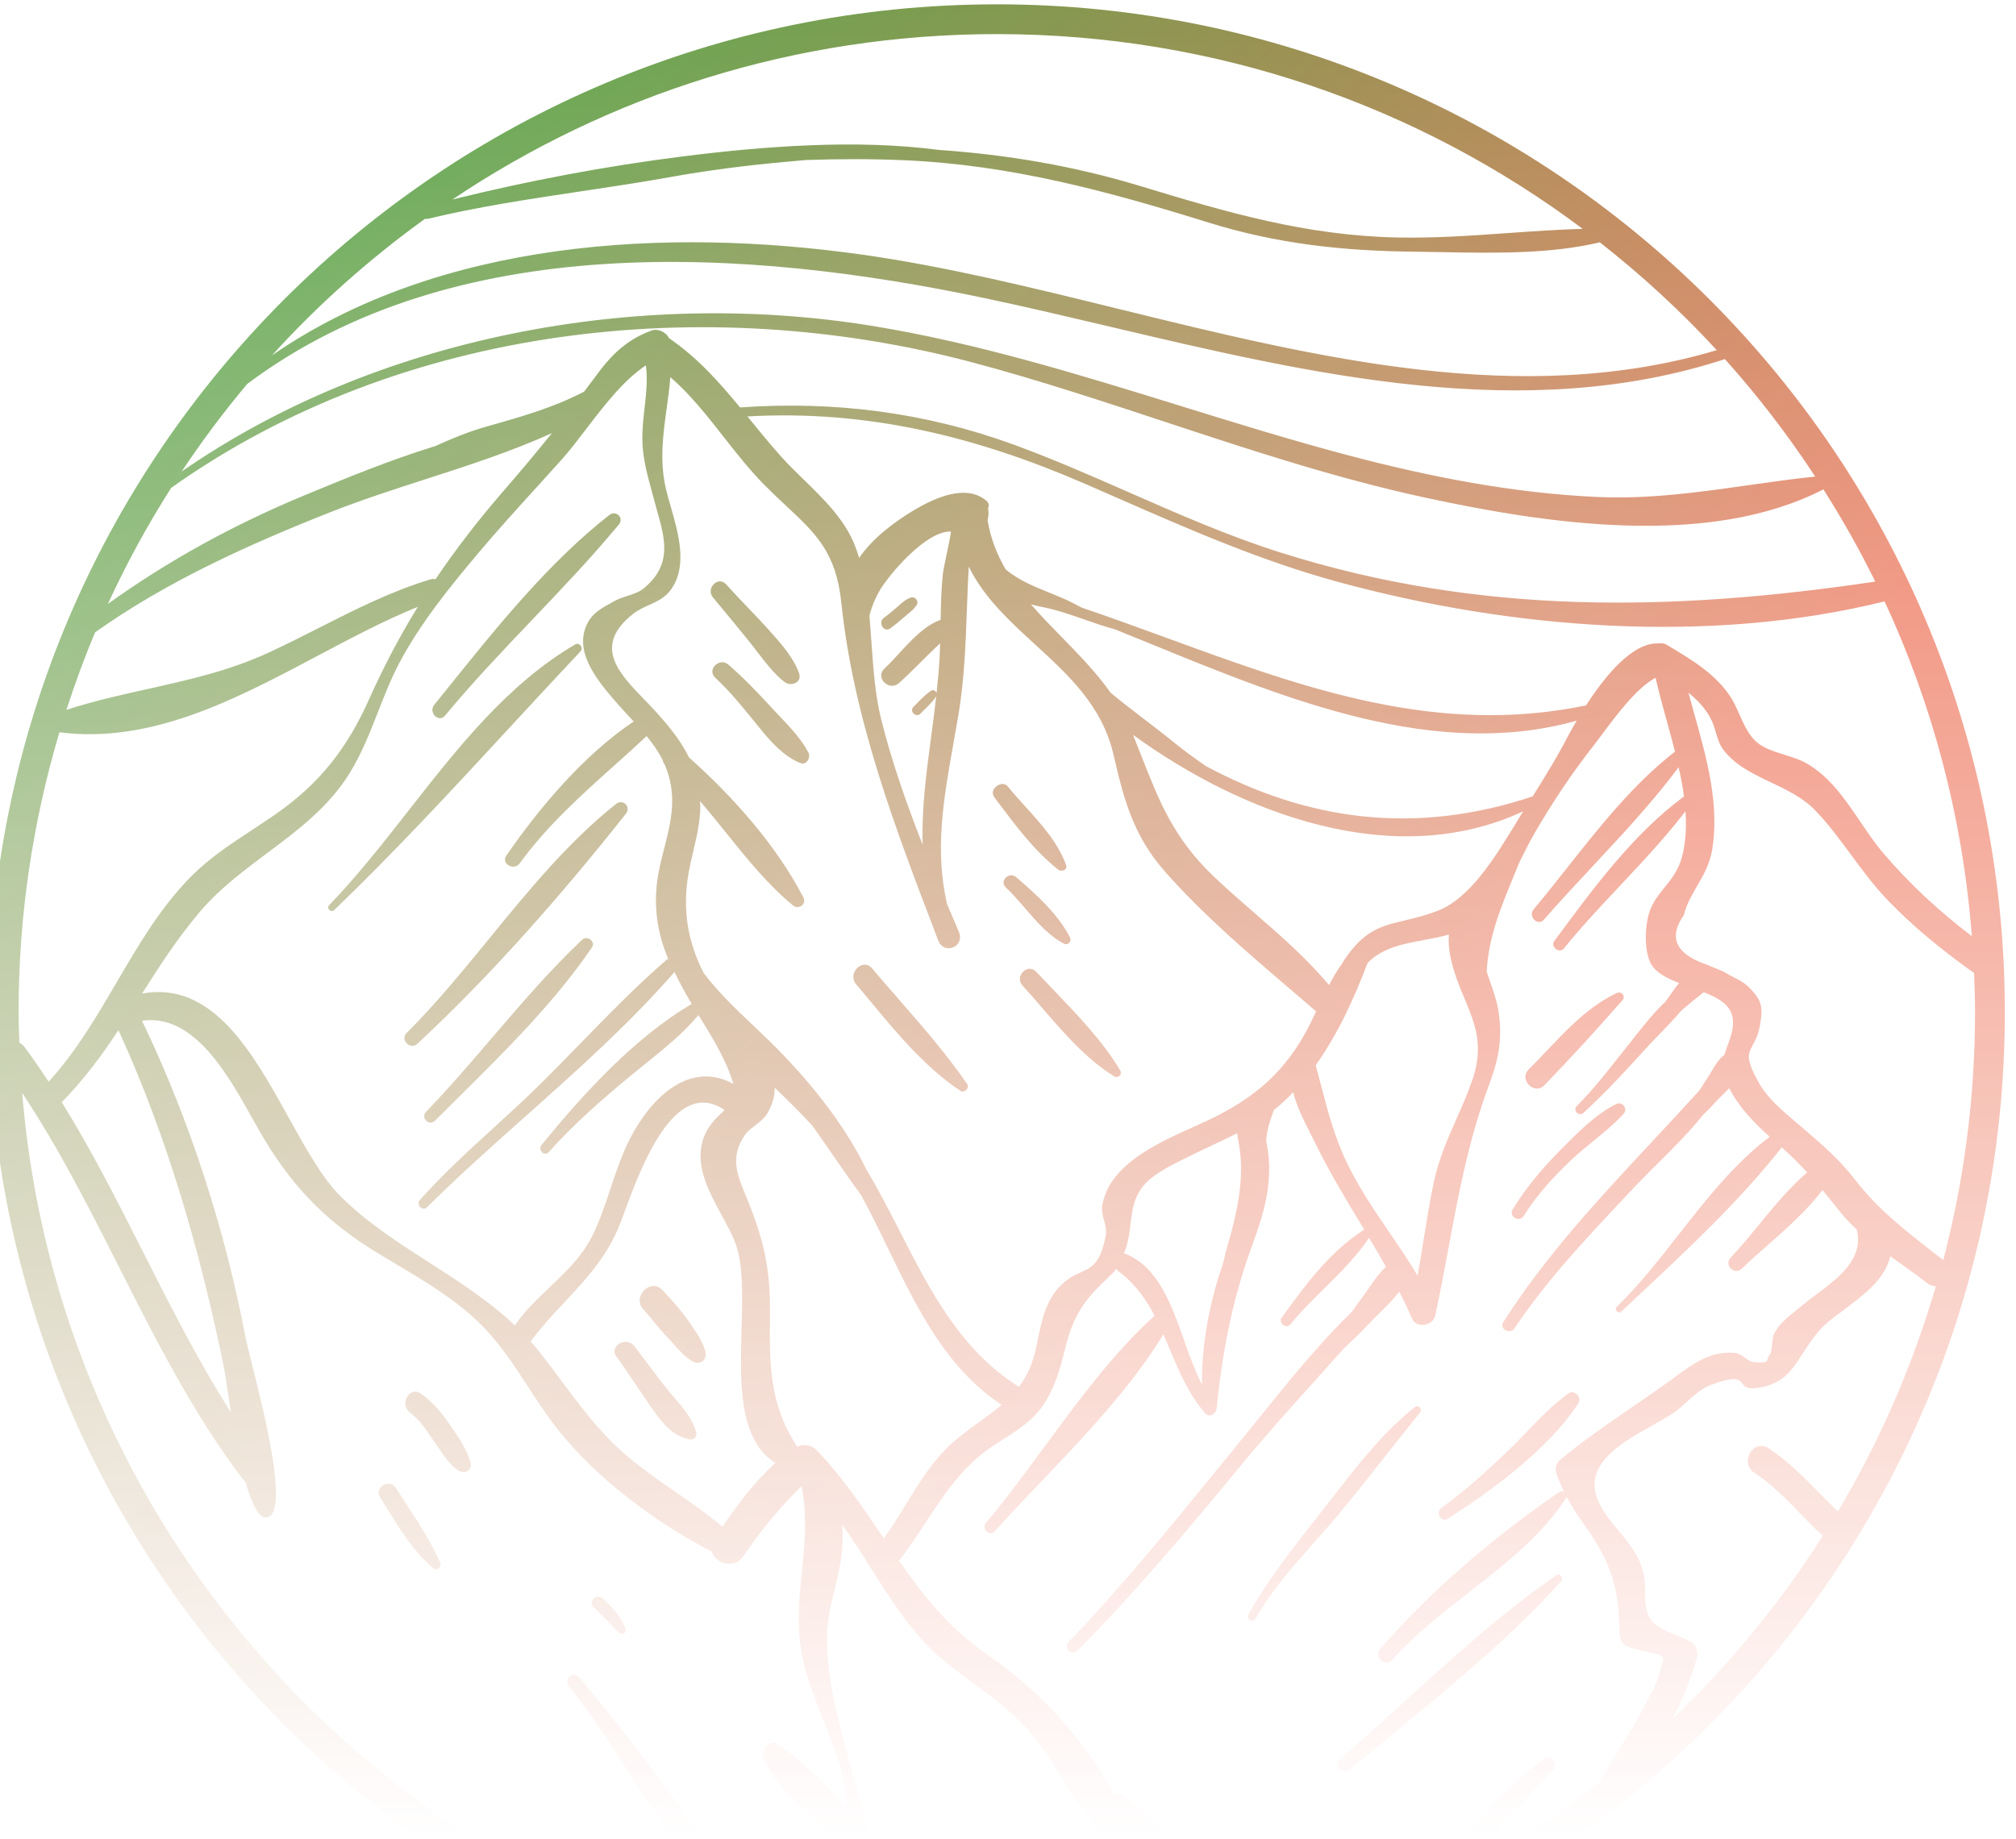 <svg width="160" height="146" viewBox="0 0 160 146" fill="none" xmlns="http://www.w3.org/2000/svg">
<g clip-path="url(#clip0_1049_62860)">
<mask id="mask0_1049_62860" style="mask-type:alpha" maskUnits="userSpaceOnUse" x="-20" y="-14" width="180" height="160">
<rect x="-20" y="-14" width="180" height="160" fill="url(#paint0_linear_1049_62860)"/>
</mask>
<g mask="url(#mask0_1049_62860)">
<path d="M30.164 118.854C29.662 118.057 30.922 117.328 31.421 118.118C31.702 118.562 31.989 119.003 32.278 119.445C33.246 120.929 34.219 122.421 34.928 124.041C35.091 124.415 34.685 124.75 34.363 124.477C32.84 123.184 31.779 121.465 30.735 119.772C30.545 119.464 30.355 119.157 30.164 118.854Z" fill="url(#paint1_linear_1049_62860)"/>
<path d="M35.724 113.121C35.069 112.168 34.359 111.312 33.416 110.634C32.504 109.976 31.655 111.477 32.54 112.134C33.259 112.668 33.747 113.391 34.238 114.117C34.355 114.29 34.473 114.464 34.593 114.636C34.668 114.742 34.745 114.855 34.825 114.973C35.284 115.647 35.837 116.46 36.515 116.793C36.966 117.015 37.464 116.651 37.353 116.15C37.135 115.172 36.349 114.029 35.773 113.192L35.724 113.121Z" fill="url(#paint2_linear_1049_62860)"/>
<path d="M45.16 133.896C44.722 133.361 45.471 132.59 45.929 133.126C50.276 138.231 54.306 143.795 58.102 149.315C58.522 149.925 57.621 150.523 57.124 150.069C54.148 147.358 51.944 143.918 49.745 140.488C48.288 138.215 46.834 135.946 45.16 133.896Z" fill="url(#paint3_linear_1049_62860)"/>
<path d="M50.252 147.39C50.113 147.254 49.972 147.116 49.835 146.978C49.235 146.379 48.304 147.309 48.904 147.909C49.042 148.047 49.179 148.187 49.316 148.327C49.63 148.647 49.944 148.969 50.276 149.269C50.355 149.339 50.434 149.414 50.514 149.489C50.874 149.826 51.257 150.186 51.704 150.35C52.025 150.469 52.395 150.099 52.276 149.778C52.11 149.329 51.75 148.945 51.411 148.585C51.337 148.506 51.264 148.428 51.194 148.351C50.895 148.018 50.573 147.704 50.252 147.39Z" fill="url(#paint4_linear_1049_62860)"/>
<path d="M48.524 128.994C48.4 128.859 48.276 128.723 48.145 128.598C48.002 128.461 47.863 128.322 47.724 128.183C47.52 127.979 47.317 127.776 47.103 127.582C46.626 127.147 47.336 126.442 47.811 126.874C48.535 127.535 49.352 128.376 49.648 129.337C49.742 129.642 49.373 129.78 49.164 129.619C48.931 129.437 48.727 129.215 48.524 128.994Z" fill="url(#paint5_linear_1049_62860)"/>
<path d="M49.669 64.604C44.629 70.968 39.077 77.321 33.132 82.853C32.563 83.383 31.723 82.55 32.276 81.998C34.624 79.651 36.754 77.045 38.885 74.437C41.989 70.64 45.096 66.838 48.887 63.823C49.448 63.376 50.112 64.044 49.669 64.604Z" fill="url(#paint6_linear_1049_62860)"/>
<path d="M46.193 74.605C43.649 77.009 41.353 79.691 39.057 82.371C37.341 84.375 35.626 86.378 33.809 88.264C33.362 88.728 34.06 89.428 34.516 88.972C35.151 88.335 35.795 87.697 36.442 87.055C40.184 83.348 44.044 79.524 46.978 75.21C47.306 74.728 46.594 74.226 46.193 74.605Z" fill="url(#paint7_linear_1049_62860)"/>
<path d="M32.438 64.327C36.339 59.346 40.283 54.31 45.64 51.161C45.992 50.954 46.334 51.426 46.066 51.711C44.213 53.679 42.372 55.672 40.529 57.667C35.954 62.62 31.363 67.59 26.528 72.242C26.268 72.493 25.881 72.106 26.131 71.846C28.354 69.543 30.39 66.942 32.438 64.327Z" fill="url(#paint8_linear_1049_62860)"/>
<path d="M42.237 49.199C44.588 46.73 46.938 44.262 49.109 41.644C49.556 41.105 48.892 40.463 48.353 40.887C43.571 44.636 39.546 49.638 35.708 54.406L35.686 54.434C35.276 54.943 34.868 55.45 34.461 55.953C33.979 56.552 34.818 57.412 35.318 56.809C37.506 54.168 39.873 51.682 42.237 49.199Z" fill="url(#paint9_linear_1049_62860)"/>
<path d="M82.759 80.064C82.223 79.442 81.691 78.826 81.151 78.236C80.482 77.505 81.562 76.416 82.243 77.144C82.7 77.633 83.169 78.121 83.64 78.613C85.552 80.605 87.511 82.646 88.912 84.984C89.087 85.275 88.737 85.632 88.445 85.453C86.235 84.093 84.476 82.054 82.759 80.064Z" fill="url(#paint10_linear_1049_62860)"/>
<path d="M80.648 69.631C80.089 69.152 79.281 69.934 79.83 70.45C80.358 70.945 80.851 71.517 81.347 72.093C82.274 73.169 83.214 74.261 84.429 74.904C84.753 75.076 85.086 74.734 84.921 74.412C83.976 72.565 82.205 70.962 80.648 69.631Z" fill="url(#paint11_linear_1049_62860)"/>
<path d="M84.61 68.665C84.754 69.061 84.24 69.239 83.979 69.032C82.121 67.559 80.639 65.587 79.212 63.687C79.112 63.553 79.012 63.42 78.912 63.288C78.438 62.658 79.511 61.842 80.001 62.448C80.444 62.996 80.924 63.527 81.406 64.06C82.677 65.465 83.959 66.882 84.61 68.665Z" fill="url(#paint12_linear_1049_62860)"/>
<path d="M76.216 86.591C76.537 86.806 76.977 86.373 76.756 86.05C75.133 83.687 73.231 81.505 71.337 79.334C70.623 78.516 69.911 77.7 69.216 76.876C68.473 75.994 67.21 77.266 67.951 78.14C68.337 78.596 68.722 79.059 69.108 79.523C71.248 82.098 73.432 84.724 76.216 86.591Z" fill="url(#paint13_linear_1049_62860)"/>
<path d="M57.812 52.764C59.04 53.829 60.158 55.005 61.258 56.198C61.446 56.402 61.64 56.606 61.836 56.813C62.693 57.716 63.588 58.66 64.158 59.736C64.367 60.13 64.008 60.778 63.514 60.573C62.116 59.995 61.089 58.78 60.155 57.629C60.068 57.522 59.982 57.415 59.895 57.308L59.891 57.303C58.904 56.085 57.925 54.875 56.771 53.806C56.068 53.156 57.102 52.149 57.812 52.764Z" fill="url(#paint14_linear_1049_62860)"/>
<path d="M60.081 51.72C60.749 52.592 61.449 53.507 62.265 54.14C62.752 54.517 63.674 54.197 63.423 53.465C62.993 52.209 61.964 51.062 61.072 50.068L60.975 49.959C60.432 49.353 59.87 48.766 59.307 48.179C58.742 47.589 58.176 46.999 57.631 46.389C56.992 45.675 55.986 46.714 56.588 47.432C57.534 48.558 58.465 49.701 59.395 50.841C59.621 51.119 59.848 51.416 60.079 51.717L60.081 51.72Z" fill="url(#paint15_linear_1049_62860)"/>
<path d="M71.755 48.991C71.398 49.304 71.036 49.607 70.653 49.885C70.141 50.255 69.645 49.401 70.157 49.036C70.507 48.785 70.833 48.505 71.159 48.224L71.23 48.163C71.276 48.123 71.322 48.083 71.368 48.042C71.652 47.793 71.932 47.547 72.3 47.432C72.63 47.329 72.948 47.732 72.757 48.025C72.562 48.322 72.285 48.551 72.01 48.777C71.924 48.848 71.838 48.919 71.755 48.991Z" fill="url(#paint16_linear_1049_62860)"/>
<path d="M50.355 106.869C49.722 106.045 48.296 106.836 48.931 107.701C49.472 108.438 49.979 109.198 50.486 109.957C50.874 110.539 51.263 111.122 51.667 111.694C52.467 112.826 53.289 113.97 54.717 114.264C55.041 114.331 55.346 114.063 55.256 113.725C54.972 112.65 54.285 111.847 53.584 111.027C53.445 110.865 53.306 110.701 53.168 110.535C52.519 109.748 51.909 108.933 51.298 108.118C50.986 107.7 50.673 107.283 50.355 106.869Z" fill="url(#paint17_linear_1049_62860)"/>
<path d="M52.632 102.469C53.318 103.211 54.032 103.983 54.605 104.815C54.658 104.891 54.714 104.971 54.771 105.054C55.252 105.742 55.861 106.614 55.996 107.388C56.095 107.953 55.582 108.36 55.056 108.111C54.481 107.839 53.972 107.269 53.505 106.746C53.342 106.564 53.184 106.387 53.03 106.23C52.653 105.847 52.309 105.426 51.965 105.005C51.672 104.646 51.378 104.286 51.064 103.95C50.115 102.936 51.646 101.403 52.59 102.424L52.632 102.469Z" fill="url(#paint18_linear_1049_62860)"/>
<path d="M105.822 118.788C105.445 119.275 105.067 119.763 104.684 120.249L104.522 120.455C102.557 122.946 100.64 125.375 99.075 128.153C98.864 128.527 99.44 128.863 99.651 128.489C100.894 126.282 102.587 124.376 104.272 122.478C104.939 121.728 105.606 120.977 106.242 120.21C107.52 118.67 108.757 117.1 109.994 115.529C110.886 114.396 111.779 113.263 112.687 112.141C112.93 111.84 112.566 111.479 112.265 111.719C109.732 113.742 107.784 116.256 105.822 118.788Z" fill="url(#paint19_linear_1049_62860)"/>
<path d="M128.763 79.407C126.752 81.691 124.694 83.956 122.573 86.147C121.779 86.968 120.508 85.697 121.32 84.894C121.815 84.405 122.301 83.893 122.788 83.379C124.446 81.632 126.131 79.857 128.316 78.829C128.696 78.65 129.046 79.086 128.763 79.407Z" fill="url(#paint20_linear_1049_62860)"/>
<path d="M123.719 91.421C122.338 92.819 121.079 94.333 120.051 96.01C119.707 96.57 120.583 97.079 120.929 96.524C121.972 94.852 123.308 93.4 124.736 92.049C125.276 91.538 125.864 91.059 126.454 90.579C127.297 89.893 128.143 89.205 128.851 88.419C129.229 87.999 128.758 87.395 128.256 87.647C126.646 88.453 125.199 89.921 123.927 91.21L123.719 91.421Z" fill="url(#paint21_linear_1049_62860)"/>
<path d="M110.805 137.434C115.363 133.682 119.97 129.89 123.894 125.533C124.115 125.287 123.824 124.844 123.522 125.052C119.263 127.978 115.4 131.496 111.554 134.999C109.822 136.576 108.094 138.149 106.335 139.665C105.777 140.146 106.585 140.941 107.142 140.472C108.35 139.455 109.576 138.446 110.805 137.434Z" fill="url(#paint22_linear_1049_62860)"/>
<path d="M125.269 111.402C122.838 115.076 118.577 118.186 114.914 120.557C114.365 120.912 113.899 120.063 114.409 119.693C116.376 118.266 118.194 116.611 119.937 114.917C120.377 114.489 120.81 114.04 121.245 113.588C122.268 112.526 123.304 111.451 124.478 110.61C124.95 110.271 125.579 110.934 125.269 111.402Z" fill="url(#paint23_linear_1049_62860)"/>
<path fill-rule="evenodd" clip-rule="evenodd" d="M-0.887 80.344C-0.887 36.162 34.929 0.344 79.113 0.344C123.296 0.344 159.114 36.162 159.114 80.344C159.114 124.527 123.296 160.344 79.113 160.344C34.929 160.344 -0.887 124.527 -0.887 80.344ZM153.479 99.446C153.727 99.638 153.976 99.832 154.227 100.028C155.87 93.741 156.75 87.145 156.75 80.344C156.75 79.304 156.713 78.272 156.672 77.24C154.227 75.503 151.914 73.632 149.826 71.467C148.751 70.352 147.828 69.101 146.908 67.855C146.018 66.647 145.13 65.444 144.109 64.371C143.117 63.328 141.824 62.713 140.547 62.105C139.122 61.428 137.718 60.76 136.776 59.519C136.458 59.1 136.321 58.63 136.179 58.145C136.061 57.742 135.94 57.329 135.71 56.924C135.267 56.144 134.671 55.527 134.005 54.991C134.159 55.568 134.321 56.147 134.484 56.73C135.467 60.245 136.477 63.858 135.887 67.456C135.704 68.577 135.193 69.463 134.69 70.334C134.265 71.07 133.846 71.796 133.637 72.644C132.38 74.428 133.001 75.744 135.5 76.592C135.938 76.773 136.374 76.956 136.81 77.14C137.054 77.296 137.304 77.424 137.551 77.551C137.995 77.778 138.429 77.999 138.803 78.372C139.857 79.422 139.929 79.968 139.677 81.4C139.542 82.165 139.303 82.604 139.108 82.962C138.721 83.676 138.51 84.063 139.656 86.059C140.295 87.174 141.407 88.122 142.402 88.971L142.496 89.051C142.553 89.099 142.609 89.148 142.665 89.195L142.846 89.35L143.101 89.569C144.596 90.848 145.979 92.031 147.206 93.621C149.035 95.991 151.182 97.66 153.477 99.444L153.479 99.446ZM134.675 131.606C134.275 133.033 133.622 134.763 132.766 136.428C137.293 132.097 141.293 127.227 144.669 121.916C144.044 121.345 143.458 120.742 142.874 120.14C141.742 118.974 140.616 117.814 139.229 116.906C138.023 116.117 139.15 114.172 140.363 114.967C141.87 115.955 143.092 117.196 144.321 118.445C144.829 118.96 145.338 119.478 145.869 119.979C149.17 114.431 151.791 108.434 153.637 102.105C153.401 102.098 153.16 102.024 152.936 101.848C152.288 101.339 151.58 100.834 150.858 100.32L150.854 100.318C150.578 100.121 150.3 99.923 150.023 99.723C149.588 101.56 147.991 102.748 146.16 104.112C145.933 104.281 145.702 104.453 145.47 104.629C144.316 105.5 143.677 106.503 143.094 107.417C142.24 108.757 141.507 109.908 139.453 110.178C138.634 110.286 138.446 110.047 138.267 109.82C138.008 109.492 137.768 109.187 135.676 109.982C135.064 110.215 134.433 110.781 133.847 111.307C133.533 111.589 133.231 111.86 132.952 112.062C132.482 112.402 131.85 112.756 131.167 113.139C128.856 114.435 125.949 116.065 126.66 118.617C126.959 119.693 127.691 120.58 128.441 121.489C129.275 122.499 130.131 123.537 130.443 124.894C130.544 125.337 130.55 125.829 130.556 126.324C130.565 127.127 130.574 127.936 130.996 128.541C131.412 129.139 132.37 129.536 133.223 129.889C133.559 130.028 133.878 130.16 134.141 130.295C134.593 130.526 134.807 131.135 134.675 131.606ZM9.444 100.581C7.062 95.869 4.68 91.157 1.76 86.761C5.025 126.635 38.397 157.982 79.113 157.982C86.108 157.982 92.882 157.041 99.329 155.306C97.503 153.816 95.896 152.097 94.29 150.379C92.767 148.75 91.245 147.121 89.538 145.691C89.273 146.207 88.592 146.455 88.014 145.953C86.431 144.582 85.346 142.848 84.256 141.106C83.468 139.848 82.678 138.586 81.696 137.452C80.4 135.957 78.835 134.798 77.266 133.636L77.263 133.633C76.517 133.081 75.77 132.528 75.051 131.938C72.5 129.845 70.837 127.205 69.172 124.562C68.421 123.368 67.669 122.174 66.834 121.029C66.877 121.578 66.889 122.136 66.857 122.71C66.79 123.867 66.521 124.99 66.252 126.114C65.947 127.389 65.641 128.665 65.631 129.99C65.605 133.322 66.564 136.774 67.508 140.172C68.056 142.144 68.599 144.098 68.941 145.999C69.107 146.921 67.991 147.787 67.251 146.985C66.556 146.231 65.772 145.512 64.981 144.788C63.296 143.244 61.583 141.674 60.648 139.683C60.319 138.982 61.051 137.968 61.824 138.506C63.788 139.872 65.638 141.671 67.213 143.594C67.156 141.132 66.245 138.832 65.33 136.523C64.524 134.489 63.715 132.447 63.485 130.281C63.282 128.359 63.465 126.537 63.647 124.725C63.869 122.52 64.09 120.328 63.611 117.984C61.874 119.662 60.373 121.503 58.998 123.535C58.269 124.61 56.769 124.108 56.495 123.177C52.054 120.875 47.473 117.456 44.375 113.608C43.465 112.478 42.683 111.277 41.904 110.079C40.745 108.298 39.59 106.524 38.026 105.003C36.08 103.113 33.79 101.751 31.49 100.383C30.953 100.064 30.416 99.744 29.882 99.418C26.02 97.051 23.384 94.401 21.049 90.56C20.732 90.038 20.396 89.439 20.039 88.8C18.045 85.235 15.36 80.434 11.27 81.028C15.089 88.978 17.882 97.68 19.521 106.328C19.584 106.662 19.753 107.332 19.973 108.206C20.932 112.005 22.863 119.662 21.323 120.412C20.626 120.752 20.003 119.465 19.482 117.633C19.402 117.57 19.325 117.498 19.256 117.408C15.314 112.193 12.379 106.387 9.444 100.581ZM25.224 52.052C18.705 55.509 11.998 59.066 4.717 58.131C2.619 65.171 1.475 72.622 1.475 80.344C1.475 80.955 1.496 81.561 1.516 82.167C1.523 82.369 1.53 82.571 1.536 82.774C1.693 82.852 1.84 82.966 1.964 83.132C2.624 84.028 3.249 84.945 3.858 85.871C6.039 83.479 7.656 80.717 9.264 77.969C11.003 74.997 12.732 72.042 15.156 69.588C16.609 68.118 18.313 66.998 20.023 65.874C20.658 65.455 21.295 65.037 21.92 64.6C25.386 62.173 27.55 59.403 29.271 55.555C30.462 52.893 31.743 50.477 33.155 48.174C30.525 49.24 27.89 50.638 25.224 52.052ZM33.979 17.364C33.89 17.386 33.81 17.382 33.737 17.365C29.319 20.554 25.239 24.181 21.587 28.208C34.894 19.029 52.864 18.015 68.433 20.214C75.072 21.151 81.884 22.827 88.774 24.521C104.585 28.409 120.802 32.396 136.251 27.797C133.398 24.696 130.29 21.839 126.971 19.236C123.033 20.175 118.564 20.092 114.454 20.015C113.701 20.001 112.96 19.987 112.236 19.98C106.576 19.923 101.335 19.353 95.909 17.665C87.888 15.171 80.239 13.091 71.777 12.719C69.175 12.605 66.565 12.614 63.955 12.702L63.477 12.746C63.076 12.783 62.68 12.819 62.289 12.854C59.25 13.128 56.224 13.512 53.221 14.052C50.861 14.477 48.485 14.832 46.109 15.188C42.043 15.797 37.975 16.406 33.979 17.364ZM119.677 18.501C121.657 18.362 123.635 18.223 125.611 18.167C112.649 8.458 96.553 2.707 79.113 2.707C63.12 2.707 48.259 7.547 35.906 15.837C41.967 14.341 48.051 13.187 54.262 12.407C60.658 11.603 68.005 11.041 74.499 11.901C79.871 12.271 85.215 13.163 90.501 14.77C97.382 16.862 103.662 18.703 110.904 18.853C113.833 18.913 116.757 18.707 119.677 18.501ZM131.593 51.077C131.826 51.029 132.084 51.062 132.349 51.223L132.629 51.393C134.418 52.476 136.195 53.551 137.359 55.345C137.62 55.748 137.833 56.224 138.049 56.709C138.433 57.573 138.829 58.462 139.535 59.004C140.101 59.439 140.865 59.678 141.631 59.917C142.225 60.103 142.82 60.289 143.323 60.568C145.178 61.594 146.421 63.426 147.645 65.229C148.24 66.106 148.83 66.975 149.483 67.742C151.584 70.208 153.934 72.366 156.495 74.317C155.77 64.884 153.367 55.927 149.571 47.74C135.631 51.194 119.871 49.929 106.176 46.188C100.055 44.517 94.351 42.015 88.582 39.485C87.782 39.134 86.98 38.782 86.176 38.432C77.482 34.648 68.831 32.519 59.321 33.058L59.526 33.31C60.337 34.307 61.154 35.31 62.031 36.284C62.592 36.906 63.207 37.506 63.828 38.111C65.411 39.655 67.026 41.229 67.839 43.28C67.97 43.611 68.082 43.948 68.186 44.29C69.258 42.701 71.087 41.368 72.464 40.541C74.068 39.58 76.62 38.356 78.275 39.742C78.501 39.931 78.512 40.164 78.411 40.353C78.476 40.592 78.468 40.908 78.382 41.305C78.617 42.752 79.134 44.025 79.814 45.199C80.836 46.056 82.041 46.544 83.293 47.052C83.626 47.187 83.962 47.323 84.299 47.467C84.831 47.697 85.347 47.963 85.861 48.239C88.14 49.012 90.392 49.835 92.632 50.653C103.452 54.608 113.985 58.458 125.874 55.998C127.401 53.633 129.577 50.994 131.593 51.077ZM65.453 115.818C65.573 115.905 65.677 116.021 65.762 116.163C67.37 118.013 68.707 119.996 70.034 121.962L70.137 122.115C70.763 121.262 71.331 120.339 71.901 119.411C72.979 117.66 74.065 115.894 75.565 114.557C76.313 113.89 77.072 113.344 77.801 112.819C78.395 112.392 78.968 111.979 79.499 111.527C75.078 108.601 72.779 103.853 70.492 99.131C69.79 97.682 69.089 96.234 68.328 94.843C67.527 93.763 66.765 92.659 66.004 91.554L66.001 91.549C65.501 90.825 65.002 90.1 64.49 89.382C63.555 88.354 62.53 87.349 61.482 86.341C61.487 87.037 61.308 87.741 60.85 88.458C60.621 88.815 60.279 89.076 59.941 89.335C59.622 89.58 59.306 89.822 59.091 90.14C57.932 91.859 58.495 93.228 59.196 94.931C59.264 95.098 59.334 95.268 59.404 95.442C60.675 98.606 61.148 100.912 61.109 104.317C61.063 108.275 61.043 111.495 63.276 114.852C63.749 114.599 64.401 114.693 64.772 115.077C64.977 115.29 65.173 115.507 65.368 115.724L65.453 115.818ZM42.548 38.725C40.986 40.445 39.423 42.165 37.927 43.944C35.692 46.603 33.37 49.472 31.729 52.559C31.052 53.832 30.528 55.169 30.004 56.505C29.355 58.16 28.706 59.815 27.768 61.344C26.1 64.061 23.653 65.89 21.196 67.726C19.334 69.118 17.465 70.514 15.929 72.304C14.159 74.364 12.711 76.613 11.277 78.868C16.885 77.848 20.05 83.556 22.925 88.74C24.298 91.215 25.604 93.571 27.078 95.018C29.215 97.117 31.673 98.692 34.128 100.266C36.469 101.766 38.807 103.264 40.862 105.213C41.628 104.08 42.616 103.143 43.608 102.2C44.928 100.947 46.257 99.685 47.088 97.942C47.643 96.777 48.049 95.56 48.455 94.344C48.978 92.776 49.501 91.211 50.341 89.761C52.229 86.5 55.107 84.358 58.203 86.04C57.659 84.188 56.594 82.456 55.527 80.722L55.438 80.577C54.217 82.032 52.722 83.235 51.238 84.431C50.837 84.754 50.436 85.076 50.041 85.403C47.76 87.294 45.532 89.243 43.553 91.452C43.202 91.845 42.66 91.276 42.983 90.883C46.268 86.861 50.34 82.372 54.904 79.697C54.441 78.926 54.004 78.149 53.633 77.355C53.624 77.339 53.615 77.323 53.607 77.306L53.593 77.28L53.568 77.23C53.556 77.207 53.544 77.183 53.532 77.16C49.902 81.317 45.826 84.948 41.745 88.582C39.092 90.946 36.436 93.311 33.901 95.824C33.529 96.192 32.988 95.639 33.33 95.253C35.142 93.212 37.148 91.381 39.156 89.548L39.158 89.546C40.358 88.451 41.558 87.356 42.718 86.215C43.862 85.089 44.982 83.941 46.1 82.793C48.302 80.533 50.504 78.274 52.888 76.2C52.93 76.164 52.974 76.143 53.017 76.122L53.034 76.114C52.265 74.309 51.892 72.352 52.13 70.171C52.233 69.223 52.473 68.29 52.712 67.356C53.049 66.042 53.386 64.727 53.345 63.373C53.314 62.343 53.092 61.468 52.748 60.682C52.666 60.574 52.615 60.465 52.597 60.351C52.254 59.658 51.812 59.034 51.319 58.434C50.46 59.24 49.591 60.018 48.727 60.793C46.059 63.185 43.431 65.541 41.249 68.529C40.789 69.158 39.734 68.566 40.189 67.91C42.855 64.053 46.334 59.935 50.292 57.271L50.179 57.149L49.974 56.928C49.553 56.475 49.123 56.013 48.706 55.523C47.342 53.919 45.457 51.631 46.661 49.402C47.069 48.648 47.779 48.257 48.492 47.866C48.593 47.81 48.694 47.755 48.794 47.699C49.077 47.538 49.424 47.426 49.775 47.312C50.246 47.159 50.725 47.004 51.065 46.727C53.36 44.861 52.782 42.8 52.176 40.639C52.105 40.384 52.033 40.128 51.965 39.871C51.886 39.57 51.806 39.276 51.726 38.985C51.338 37.57 50.975 36.248 50.979 34.724C50.981 33.934 51.069 33.156 51.156 32.385C51.284 31.251 51.411 30.132 51.26 29.006C49.509 30.147 47.928 32.217 46.501 34.084C45.842 34.947 45.216 35.767 44.622 36.431C43.935 37.199 43.241 37.962 42.548 38.725ZM89.242 99.517C89.281 99.522 89.321 99.528 89.364 99.546C91.918 100.605 92.951 103.515 93.966 106.372C94.406 107.611 94.842 108.84 95.398 109.904C95.362 107.221 95.811 104.499 96.538 101.937C96.682 101.427 96.852 100.922 97.032 100.421L97.071 100.261C97.2 99.73 97.329 99.199 97.483 98.668C98.146 96.373 98.669 94.008 98.437 91.601C98.406 91.282 98.351 90.968 98.297 90.656C98.256 90.424 98.216 90.193 98.186 89.961C97.544 90.288 96.891 90.595 96.239 90.901C95.708 91.151 95.176 91.401 94.651 91.661C94.523 91.725 94.394 91.788 94.265 91.851C93.355 92.298 92.426 92.754 91.603 93.344C90.056 94.458 89.898 95.756 89.729 97.141C89.644 97.838 89.556 98.558 89.287 99.287C89.267 99.338 89.25 99.382 89.232 99.425C89.221 99.453 89.21 99.481 89.198 99.511C89.204 99.512 89.21 99.513 89.216 99.514C89.224 99.515 89.233 99.516 89.242 99.517ZM76.096 73.96C76.609 75.161 74.918 75.847 74.46 74.65L74.368 74.408C71.063 65.777 67.732 57.078 66.77 47.831C66.358 43.859 64.738 42.346 62.417 40.178C61.888 39.683 61.322 39.155 60.726 38.556C59.516 37.34 58.471 36.006 57.431 34.679C56.121 33.007 54.819 31.344 53.2 29.934C53.137 30.777 53.022 31.61 52.907 32.443C52.615 34.557 52.323 36.671 52.884 38.946C52.982 39.342 53.103 39.765 53.23 40.205C53.856 42.385 54.605 44.995 53.215 46.851C52.753 47.467 52.124 47.752 51.492 48.038C51.062 48.232 50.632 48.427 50.252 48.726C47.019 51.273 49.111 53.436 51.08 55.472C51.278 55.676 51.475 55.88 51.665 56.082C52.905 57.403 53.974 58.677 54.685 60.131C58.162 63.22 61.638 67.132 63.757 71.233C64.042 71.784 63.383 72.244 62.931 71.87C60.938 70.226 59.306 68.197 57.67 66.162L57.668 66.16C56.973 65.296 56.278 64.431 55.554 63.595C55.556 63.651 55.561 63.705 55.566 63.759C55.572 63.835 55.579 63.911 55.579 63.992C55.577 65.206 55.298 66.398 55.02 67.584C54.892 68.132 54.764 68.679 54.664 69.225C54.122 72.188 54.585 74.784 55.856 77.253C57.036 78.805 58.389 80.087 59.79 81.416C60.646 82.227 61.52 83.056 62.385 83.975C64.816 86.556 67.187 89.576 68.777 92.871C69.744 94.48 70.604 96.162 71.461 97.838C73.858 102.523 76.235 107.168 80.871 110.092C81.466 109.294 81.938 108.325 82.219 107.036C82.266 106.816 82.312 106.594 82.358 106.372C82.68 104.808 83.008 103.209 84.191 102.036C84.788 101.443 85.325 101.201 85.798 100.987C86.664 100.596 87.32 100.299 87.752 98.132C87.843 97.676 87.737 97.292 87.629 96.901C87.515 96.487 87.398 96.065 87.508 95.538C88.163 92.405 91.85 90.749 94.664 89.485C95.071 89.302 95.459 89.127 95.818 88.958C99.186 87.366 101.646 85.452 103.505 82.163C103.855 81.546 104.161 80.915 104.459 80.285C104.455 80.282 104.451 80.279 104.447 80.277C104.442 80.274 104.438 80.272 104.434 80.268C103.853 79.768 103.265 79.265 102.672 78.758L102.665 78.752L102.652 78.741C99.151 75.75 95.513 72.642 92.511 69.251C89.956 66.365 89.216 63.55 88.367 59.885C87.477 56.041 84.803 53.591 82.146 51.156C80.115 49.294 78.093 47.441 76.885 44.981C76.822 46.091 76.781 47.202 76.741 48.312C76.637 51.133 76.534 53.95 76.068 56.733C75.94 57.503 75.805 58.259 75.672 59.004C74.888 63.395 74.169 67.424 75.161 71.767C75.443 72.434 75.727 73.099 76.012 73.764L76.096 73.96ZM73.888 54.834C74.062 54.717 74.263 54.84 74.332 55.008C74.429 54.109 74.512 53.197 74.568 52.266C74.588 51.917 74.598 51.566 74.608 51.216L74.612 51.074C74.505 51.175 74.399 51.276 74.293 51.375C74.109 51.548 73.926 51.72 73.751 51.891C73.498 52.138 73.248 52.388 72.998 52.638C72.458 53.178 71.918 53.719 71.346 54.227C70.565 54.92 69.415 53.786 70.192 53.072C70.567 52.729 70.951 52.31 71.353 51.872C72.325 50.811 73.396 49.644 74.655 49.202C74.674 47.964 74.703 46.727 74.838 45.497C74.859 45.304 74.98 44.726 75.111 44.095C75.263 43.365 75.43 42.563 75.477 42.197C73.541 42.097 70.594 45.563 69.828 46.856C69.473 47.457 69.215 48.1 69.027 48.763C69.023 48.844 69.016 48.922 69.009 49.001C69.071 49.695 69.121 50.395 69.17 51.093C69.317 53.168 69.464 55.238 69.948 57.157C70.8 60.539 71.951 63.815 73.225 67.048C73.139 64.208 73.51 61.419 73.894 58.531C74.035 57.468 74.179 56.389 74.302 55.291C74.042 55.671 73.706 56.002 73.374 56.328C73.263 56.437 73.153 56.545 73.046 56.655C72.698 57.01 72.144 56.456 72.5 56.108C72.609 56.002 72.717 55.892 72.825 55.781C73.159 55.441 73.497 55.096 73.888 54.834ZM120.354 65.273C120.532 64.98 120.708 64.691 120.883 64.409C110.615 69.186 98.531 64.595 89.919 58.329C90.162 58.927 90.389 59.505 90.609 60.067C92.026 63.676 93.176 66.605 96.435 69.677C97.436 70.621 98.481 71.531 99.528 72.442C101.617 74.26 103.713 76.084 105.477 78.196C105.806 77.566 106.169 76.955 106.597 76.377C106.6 76.37 106.603 76.363 106.605 76.357C106.607 76.351 106.609 76.345 106.611 76.339C106.616 76.321 106.621 76.303 106.633 76.285C108.249 73.841 109.574 73.524 111.46 73.074C112.204 72.897 113.036 72.698 114.007 72.339C116.639 71.367 118.606 68.141 120.354 65.273ZM112.984 98.424L112.985 98.417C113.23 96.89 113.475 95.363 113.796 93.847C114.186 92.001 114.883 90.426 115.587 88.834C116.037 87.817 116.49 86.792 116.869 85.685C117.792 82.984 117.041 81.195 116.218 79.236C115.803 78.246 115.369 77.213 115.124 75.997C114.985 75.31 114.943 74.732 114.992 74.188C114.34 74.375 113.667 74.5 112.998 74.624C111.352 74.928 109.734 75.228 108.539 76.437C107.52 79.145 106.196 82.065 104.421 84.56C104.563 85.079 104.696 85.589 104.827 86.095C105.414 88.348 105.973 90.496 107.115 92.746C108.031 94.549 109.161 96.208 110.291 97.867C111.053 98.984 111.815 100.102 112.51 101.263C112.68 100.319 112.832 99.371 112.984 98.424ZM86.085 49.185C84.975 48.797 83.86 48.407 82.684 48.178C82.377 48.12 82.092 48.05 81.822 47.973C82.601 48.875 83.446 49.74 84.292 50.606C85.659 52.006 87.031 53.411 88.141 54.988C89.021 55.723 89.942 56.427 90.86 57.129C91.66 57.74 92.458 58.351 93.223 58.976C94.016 59.624 94.86 60.226 95.709 60.816C103.759 65.126 112.279 66.342 121.638 63.22C121.653 63.196 121.67 63.171 121.686 63.147C121.694 63.135 121.702 63.123 121.71 63.111C121.794 62.975 121.877 62.84 121.961 62.705C122.773 61.395 123.577 60.096 124.252 58.795C124.465 58.382 124.765 57.83 125.127 57.211C113.935 60.352 102.239 55.572 91.347 51.12C90.392 50.729 89.441 50.341 88.5 49.961C87.683 49.743 86.885 49.465 86.085 49.185ZM77.327 28.808C56.107 23.128 31.846 25.768 13.587 38.726C11.712 41.67 10.033 44.746 8.562 47.942C13.408 44.462 18.557 41.651 24.113 39.341C27.436 37.96 30.964 36.517 34.561 35.405C35.874 34.805 37.213 34.257 38.651 33.85C41.465 33.058 43.904 32.36 46.357 31.091C46.435 30.988 46.513 30.885 46.59 30.783C46.856 30.432 47.122 30.081 47.384 29.722C48.578 28.092 49.829 26.918 51.733 26.23C52.198 26.063 52.878 26.362 53.083 26.837C55.341 28.375 57.07 30.321 58.743 32.353C58.75 32.352 58.757 32.349 58.763 32.347C58.774 32.343 58.785 32.339 58.798 32.339C66.214 31.82 73.416 32.732 80.413 35.281C83.543 36.422 86.59 37.761 89.636 39.099C93.589 40.836 97.541 42.573 101.676 43.877C117.464 48.857 132.754 48.554 148.83 46.169C147.591 43.646 146.212 41.207 144.715 38.847C135.564 43.558 122.681 41.57 113.11 39.502C106.079 37.983 99.264 35.733 92.448 33.482C87.437 31.828 82.426 30.173 77.327 28.808ZM78.291 23.696C59.309 19.674 36.069 18.155 19.62 30.479C17.76 32.696 16.022 35.016 14.416 37.434C29.943 26.66 50.658 22.87 69.108 25.852C77.495 27.207 85.595 29.716 93.695 32.224C98.108 33.591 102.521 34.957 106.979 36.137C113.449 37.85 120.058 39.146 126.758 39.45C130.865 39.636 134.793 39.079 138.748 38.517C140.508 38.268 142.274 38.017 144.064 37.831C141.907 34.542 139.515 31.423 136.897 28.507C121.007 33.702 104.127 29.717 88.067 25.926C84.768 25.147 81.504 24.377 78.291 23.696ZM25.302 49.847C28.17 48.391 31.012 46.949 34.154 45.995C34.308 45.948 34.444 45.952 34.568 45.977C36.176 43.589 37.953 41.289 39.987 38.943C41.305 37.424 42.571 35.916 43.804 34.382C40.583 35.842 37.185 36.939 33.788 38.037C31.227 38.864 28.664 39.692 26.179 40.674C19.748 43.218 13.206 46.17 7.548 50.197C6.701 52.205 5.95 54.261 5.272 56.352C7.387 55.657 9.545 55.177 11.707 54.697C14.935 53.979 18.172 53.259 21.288 51.821C22.653 51.191 23.981 50.517 25.302 49.847ZM17.803 108.716C15.948 99.537 13.31 90.311 9.401 81.779C8.072 83.785 6.643 85.734 4.901 87.495C7.289 91.345 9.337 95.395 11.385 99.444C13.565 103.756 15.745 108.067 18.337 112.137C18.194 111.261 18.075 110.468 17.983 109.857C17.9 109.302 17.839 108.896 17.803 108.716ZM53.617 118.44C54.89 119.322 56.162 120.203 57.342 121.196C58.564 119.397 59.914 117.573 61.547 116.135C58.605 114.319 58.734 109.761 58.855 105.491C58.931 102.802 59.004 100.226 58.304 98.52C58.037 97.868 57.668 97.191 57.289 96.493C56.283 94.644 55.202 92.658 55.738 90.656C56.052 89.483 56.801 88.781 57.484 88.142L57.511 88.117C53.542 85.409 50.857 92.698 49.581 96.162C49.458 96.496 49.348 96.795 49.251 97.046C48.217 99.725 46.557 101.498 44.842 103.33C43.918 104.317 42.977 105.322 42.111 106.494C42.361 106.775 42.608 107.061 42.847 107.362C43.45 108.122 44.025 108.894 44.596 109.661C46.055 111.623 47.496 113.559 49.359 115.224C50.688 116.411 52.153 117.426 53.617 118.44ZM133.652 63.248C133.617 62.983 133.579 62.719 133.537 62.458C133.46 61.984 133.357 61.515 133.254 61.044L133.223 60.906C131.174 63.653 128.791 66.206 126.422 68.744L126.421 68.746C125.102 70.158 123.788 71.567 122.539 73C122.045 73.566 121.247 72.746 121.72 72.181C122.611 71.118 123.488 70.009 124.373 68.891C126.987 65.586 129.665 62.203 132.936 59.667C132.734 58.866 132.514 58.069 132.295 57.272L132.294 57.27C131.989 56.164 131.684 55.059 131.428 53.948C131.419 53.91 131.416 53.874 131.412 53.838C131.411 53.825 131.41 53.811 131.408 53.798C129.906 54.574 128.194 56.886 127.145 58.302C126.915 58.614 126.716 58.882 126.559 59.081C124.805 61.301 123.218 63.675 121.801 66.124C121.424 66.775 121.079 67.464 120.732 68.157C120.68 68.26 120.628 68.364 120.577 68.467C120.418 68.862 120.257 69.253 120.097 69.642C119.09 72.089 118.118 74.452 117.994 77.138C118.083 77.412 118.179 77.687 118.274 77.96C118.526 78.686 118.773 79.399 118.89 80.071C119.274 82.284 118.98 83.981 118.212 86.028C116.571 90.402 115.778 94.668 114.962 99.061C114.633 100.83 114.3 102.619 113.907 104.444C113.736 105.24 112.414 105.48 112.072 104.685C111.76 103.957 111.416 103.246 111.057 102.542C110.584 103.152 110.004 103.724 109.44 104.281C109.111 104.605 108.788 104.924 108.495 105.241C107.922 105.862 107.301 106.442 106.676 107.021C105.911 107.883 105.139 108.741 104.367 109.6L104.364 109.603C102.358 111.833 100.352 114.063 98.45 116.372C94.298 121.41 90.11 126.402 85.505 131.036C85.058 131.486 84.373 130.797 84.81 130.341C88.92 126.06 92.664 121.475 96.412 116.884C96.966 116.205 97.521 115.526 98.076 114.848C98.693 114.096 99.309 113.331 99.928 112.563C102.261 109.665 104.645 106.706 107.314 104.11C107.41 103.974 107.506 103.838 107.602 103.702C107.865 103.329 108.124 102.963 108.379 102.621C108.484 102.481 108.598 102.315 108.721 102.137C109.078 101.619 109.509 100.993 110 100.571C109.564 99.795 109.114 99.025 108.655 98.258C107.657 99.754 106.372 101.024 105.086 102.295L105.083 102.297C104.155 103.215 103.225 104.133 102.405 105.137C102.09 105.523 101.428 105.006 101.716 104.605C103.604 101.99 105.522 99.374 108.272 97.613L107.914 97.02C106.674 94.965 105.433 92.908 104.388 90.745C104.273 90.507 104.141 90.25 104.003 89.978C103.504 89.002 102.912 87.84 102.634 86.71C102.149 87.219 101.638 87.693 101.097 88.125L101.054 88.247C100.815 88.915 100.578 89.579 100.51 90.347C100.508 90.371 100.505 90.395 100.502 90.419C100.499 90.443 100.496 90.468 100.493 90.493C100.496 90.519 100.498 90.546 100.499 90.573L100.499 90.579C100.5 90.594 100.501 90.609 100.502 90.624C101.093 93.473 100.441 95.985 99.428 98.724C97.833 103.029 97.016 107.241 96.558 111.818C96.517 112.232 95.988 112.57 95.657 112.192C94.338 110.685 93.585 108.886 92.837 107.1C92.672 106.706 92.507 106.313 92.337 105.924C89.737 110.16 86.098 113.98 82.58 117.674C81.335 118.98 80.105 120.271 78.942 121.56C78.521 122.025 77.865 121.346 78.26 120.876C79.875 118.955 81.404 116.877 82.942 114.785C85.638 111.12 88.364 107.414 91.634 104.446C90.942 103.122 90.084 101.898 88.783 100.925C88.707 100.867 88.644 100.797 88.596 100.718C88.389 101.008 88.161 101.223 87.843 101.521C87.637 101.714 87.392 101.944 87.093 102.252C85.275 104.117 84.872 105.71 84.446 107.393C84.152 108.555 83.847 109.759 83.06 111.126C82.198 112.62 80.947 113.414 79.595 114.272C79.338 114.436 79.076 114.602 78.813 114.776C76.428 116.349 74.962 118.584 73.467 120.86C72.832 121.828 72.191 122.804 71.473 123.74C71.432 123.793 71.388 123.837 71.344 123.881C73.251 126.623 75.308 129.231 78.26 131.275C82.584 134.267 85.964 137.929 88.428 142.484C88.682 142.403 88.977 142.435 89.275 142.65C91.591 144.313 93.515 146.386 95.438 148.459C97.315 150.481 99.191 152.503 101.43 154.142C101.61 154.274 101.728 154.433 101.806 154.603C105.148 153.583 108.389 152.333 111.523 150.89C114.896 146.882 118.382 142.971 122.448 139.658C123.018 139.194 123.779 139.917 123.267 140.477C122.539 141.272 121.809 142.066 121.079 142.86C119.246 144.853 117.411 146.848 115.609 148.873C119.65 146.716 123.47 144.206 127.045 141.395C127.052 141.298 127.073 141.2 127.13 141.104C127.517 140.444 127.924 139.8 128.33 139.157C128.966 138.151 129.602 137.145 130.161 136.076C130.279 135.851 130.412 135.613 130.549 135.366C130.965 134.62 131.422 133.801 131.635 133.054C131.695 132.842 131.752 132.658 131.801 132.498C131.957 131.987 132.039 131.721 131.945 131.552C131.843 131.368 131.536 131.299 130.894 131.155C130.507 131.068 129.999 130.953 129.341 130.77C128.876 130.64 128.54 130.197 128.538 129.715C128.516 125.967 127.824 123.943 125.663 120.937C125.126 120.192 124.698 119.515 124.324 118.804C124.319 118.854 124.306 118.902 124.276 118.95C122.323 121.928 119.445 124.173 116.568 126.416C114.406 128.103 112.245 129.788 110.477 131.785C109.92 132.413 109.015 131.494 109.559 130.867C113.564 126.249 118.718 121.885 123.76 118.433C123.891 118.345 124.036 118.37 124.148 118.448C123.92 117.981 123.705 117.496 123.509 116.949C123.392 116.623 123.514 116.138 123.781 115.915C125.63 114.377 127.604 113.022 129.581 111.666C130.503 111.033 131.426 110.4 132.336 109.748C132.538 109.604 132.736 109.458 132.934 109.313C134.412 108.227 135.821 107.193 137.728 107.406C138.004 107.437 138.254 107.615 138.495 107.786C138.727 107.952 138.952 108.112 139.184 108.128C140.194 108.197 140.216 108.116 140.28 107.887C140.308 107.785 140.344 107.654 140.478 107.494C140.577 107.376 140.612 107.028 140.647 106.684C140.674 106.406 140.702 106.131 140.763 105.982C141.093 105.176 141.897 104.537 142.612 103.969C142.789 103.828 142.96 103.692 143.117 103.559C143.428 103.296 143.793 103.024 144.176 102.739C145.88 101.471 147.957 99.925 147.36 97.597C146.895 97.166 146.455 96.72 146.076 96.244C145.58 95.623 145.112 95.038 144.643 94.473C143.415 96.088 141.79 97.523 140.235 98.897C139.54 99.511 138.858 100.113 138.232 100.714C137.653 101.27 136.799 100.414 137.352 99.833C138.123 99.023 138.869 98.114 139.625 97.192C140.817 95.739 142.037 94.252 143.426 93.07C142.812 92.399 142.155 91.742 141.409 91.079C138.084 95.306 133.968 99.16 130.041 102.835C129.588 103.26 129.137 103.682 128.69 104.102C128.443 104.334 128.073 103.966 128.318 103.73C130.081 102.02 131.658 100.008 133.244 97.984C135.455 95.164 137.685 92.32 140.456 90.242C139.207 89.131 137.996 87.886 137.246 86.387C137.128 86.504 137.009 86.621 136.89 86.737L136.887 86.741C136.572 87.049 136.256 87.359 135.969 87.685C135.737 87.948 135.483 88.193 135.229 88.437L135.17 88.494C134.086 89.852 132.845 91.087 131.605 92.32C130.917 93.005 130.229 93.689 129.569 94.393C129.32 94.659 129.07 94.924 128.82 95.19C125.772 98.435 122.657 101.75 120.201 105.447C119.84 105.99 118.967 105.489 119.322 104.934C122.682 99.668 126.947 95.096 131.203 90.535L131.209 90.528C132.443 89.206 133.677 87.883 134.887 86.546C134.923 86.49 134.958 86.433 134.994 86.377L135.087 86.23C135.244 85.98 135.401 85.73 135.562 85.489C135.658 85.346 135.753 85.186 135.851 85.021C136.132 84.549 136.44 84.033 136.866 83.73C136.942 83.442 137.044 83.165 137.146 82.89C137.388 82.233 137.627 81.582 137.511 80.803C137.358 79.782 136.382 79.222 135.221 78.761C134.62 79.225 134.032 79.712 133.451 80.214C132.892 80.867 132.289 81.491 131.689 82.112C131.22 82.598 130.753 83.082 130.309 83.577C128.825 85.229 127.309 86.832 125.674 88.338C125.318 88.666 124.796 88.15 125.141 87.804C126.388 86.553 127.478 85.168 128.568 83.783C128.853 83.419 129.139 83.056 129.427 82.695C129.551 82.541 129.674 82.385 129.799 82.228C130.527 81.309 131.285 80.352 132.153 79.545C132.298 79.356 132.444 79.148 132.593 78.934C132.804 78.635 133.022 78.324 133.258 78.035C132.265 77.648 131.385 77.197 131.004 76.46C130.477 75.443 130.539 73.476 130.916 72.37C131.175 71.609 131.637 71.034 132.108 70.447C132.65 69.772 133.204 69.081 133.477 68.074C133.801 66.879 133.852 65.633 133.767 64.398C132.18 66.47 130.38 68.386 128.579 70.304C127.047 71.936 125.513 73.568 124.109 75.299C123.764 75.725 123.029 75.152 123.351 74.714L123.517 74.489C126.452 70.509 129.592 66.251 133.564 63.288C133.586 63.271 133.61 63.262 133.634 63.254C133.64 63.252 133.646 63.25 133.652 63.248Z" fill="url(#paint24_linear_1049_62860)"/>
</g>
</g>
<defs>
<linearGradient id="paint0_linear_1049_62860" x1="70" y1="-14" x2="70" y2="146" gradientUnits="userSpaceOnUse">
<stop stop-color="white"/>
<stop offset="1" stop-color="white" stop-opacity="0"/>
</linearGradient>
<linearGradient id="paint1_linear_1049_62860" x1="14.927" y1="31.79" x2="91.708" y2="108.572" gradientUnits="userSpaceOnUse">
<stop stop-color="#559D3E"/>
<stop offset="1" stop-color="#EA5C3D"/>
</linearGradient>
<linearGradient id="paint2_linear_1049_62860" x1="14.927" y1="31.79" x2="91.708" y2="108.572" gradientUnits="userSpaceOnUse">
<stop stop-color="#559D3E"/>
<stop offset="1" stop-color="#EA5C3D"/>
</linearGradient>
<linearGradient id="paint3_linear_1049_62860" x1="14.927" y1="31.79" x2="91.708" y2="108.572" gradientUnits="userSpaceOnUse">
<stop stop-color="#559D3E"/>
<stop offset="1" stop-color="#EA5C3D"/>
</linearGradient>
<linearGradient id="paint4_linear_1049_62860" x1="14.927" y1="31.79" x2="91.708" y2="108.572" gradientUnits="userSpaceOnUse">
<stop stop-color="#559D3E"/>
<stop offset="1" stop-color="#EA5C3D"/>
</linearGradient>
<linearGradient id="paint5_linear_1049_62860" x1="14.927" y1="31.79" x2="91.708" y2="108.572" gradientUnits="userSpaceOnUse">
<stop stop-color="#559D3E"/>
<stop offset="1" stop-color="#EA5C3D"/>
</linearGradient>
<linearGradient id="paint6_linear_1049_62860" x1="14.927" y1="31.79" x2="91.708" y2="108.572" gradientUnits="userSpaceOnUse">
<stop stop-color="#559D3E"/>
<stop offset="1" stop-color="#EA5C3D"/>
</linearGradient>
<linearGradient id="paint7_linear_1049_62860" x1="14.927" y1="31.79" x2="91.708" y2="108.572" gradientUnits="userSpaceOnUse">
<stop stop-color="#559D3E"/>
<stop offset="1" stop-color="#EA5C3D"/>
</linearGradient>
<linearGradient id="paint8_linear_1049_62860" x1="14.927" y1="31.79" x2="91.708" y2="108.572" gradientUnits="userSpaceOnUse">
<stop stop-color="#559D3E"/>
<stop offset="1" stop-color="#EA5C3D"/>
</linearGradient>
<linearGradient id="paint9_linear_1049_62860" x1="14.927" y1="31.79" x2="91.708" y2="108.572" gradientUnits="userSpaceOnUse">
<stop stop-color="#559D3E"/>
<stop offset="1" stop-color="#EA5C3D"/>
</linearGradient>
<linearGradient id="paint10_linear_1049_62860" x1="14.927" y1="31.79" x2="91.708" y2="108.572" gradientUnits="userSpaceOnUse">
<stop stop-color="#559D3E"/>
<stop offset="1" stop-color="#EA5C3D"/>
</linearGradient>
<linearGradient id="paint11_linear_1049_62860" x1="14.927" y1="31.79" x2="91.708" y2="108.572" gradientUnits="userSpaceOnUse">
<stop stop-color="#559D3E"/>
<stop offset="1" stop-color="#EA5C3D"/>
</linearGradient>
<linearGradient id="paint12_linear_1049_62860" x1="14.927" y1="31.79" x2="91.708" y2="108.572" gradientUnits="userSpaceOnUse">
<stop stop-color="#559D3E"/>
<stop offset="1" stop-color="#EA5C3D"/>
</linearGradient>
<linearGradient id="paint13_linear_1049_62860" x1="14.927" y1="31.79" x2="91.708" y2="108.572" gradientUnits="userSpaceOnUse">
<stop stop-color="#559D3E"/>
<stop offset="1" stop-color="#EA5C3D"/>
</linearGradient>
<linearGradient id="paint14_linear_1049_62860" x1="14.927" y1="31.79" x2="91.708" y2="108.572" gradientUnits="userSpaceOnUse">
<stop stop-color="#559D3E"/>
<stop offset="1" stop-color="#EA5C3D"/>
</linearGradient>
<linearGradient id="paint15_linear_1049_62860" x1="14.927" y1="31.79" x2="91.708" y2="108.572" gradientUnits="userSpaceOnUse">
<stop stop-color="#559D3E"/>
<stop offset="1" stop-color="#EA5C3D"/>
</linearGradient>
<linearGradient id="paint16_linear_1049_62860" x1="14.927" y1="31.79" x2="91.708" y2="108.572" gradientUnits="userSpaceOnUse">
<stop stop-color="#559D3E"/>
<stop offset="1" stop-color="#EA5C3D"/>
</linearGradient>
<linearGradient id="paint17_linear_1049_62860" x1="14.927" y1="31.79" x2="91.708" y2="108.572" gradientUnits="userSpaceOnUse">
<stop stop-color="#559D3E"/>
<stop offset="1" stop-color="#EA5C3D"/>
</linearGradient>
<linearGradient id="paint18_linear_1049_62860" x1="14.927" y1="31.79" x2="91.708" y2="108.572" gradientUnits="userSpaceOnUse">
<stop stop-color="#559D3E"/>
<stop offset="1" stop-color="#EA5C3D"/>
</linearGradient>
<linearGradient id="paint19_linear_1049_62860" x1="14.927" y1="31.79" x2="91.708" y2="108.572" gradientUnits="userSpaceOnUse">
<stop stop-color="#559D3E"/>
<stop offset="1" stop-color="#EA5C3D"/>
</linearGradient>
<linearGradient id="paint20_linear_1049_62860" x1="14.927" y1="31.79" x2="91.708" y2="108.572" gradientUnits="userSpaceOnUse">
<stop stop-color="#559D3E"/>
<stop offset="1" stop-color="#EA5C3D"/>
</linearGradient>
<linearGradient id="paint21_linear_1049_62860" x1="14.927" y1="31.79" x2="91.708" y2="108.572" gradientUnits="userSpaceOnUse">
<stop stop-color="#559D3E"/>
<stop offset="1" stop-color="#EA5C3D"/>
</linearGradient>
<linearGradient id="paint22_linear_1049_62860" x1="14.927" y1="31.79" x2="91.708" y2="108.572" gradientUnits="userSpaceOnUse">
<stop stop-color="#559D3E"/>
<stop offset="1" stop-color="#EA5C3D"/>
</linearGradient>
<linearGradient id="paint23_linear_1049_62860" x1="14.927" y1="31.79" x2="91.708" y2="108.572" gradientUnits="userSpaceOnUse">
<stop stop-color="#559D3E"/>
<stop offset="1" stop-color="#EA5C3D"/>
</linearGradient>
<linearGradient id="paint24_linear_1049_62860" x1="14.927" y1="31.79" x2="91.708" y2="108.572" gradientUnits="userSpaceOnUse">
<stop stop-color="#559D3E"/>
<stop offset="1" stop-color="#EA5C3D"/>
</linearGradient>
<clipPath id="clip0_1049_62860">
<rect width="160" height="146" fill="white"/>
</clipPath>
</defs>
</svg>
